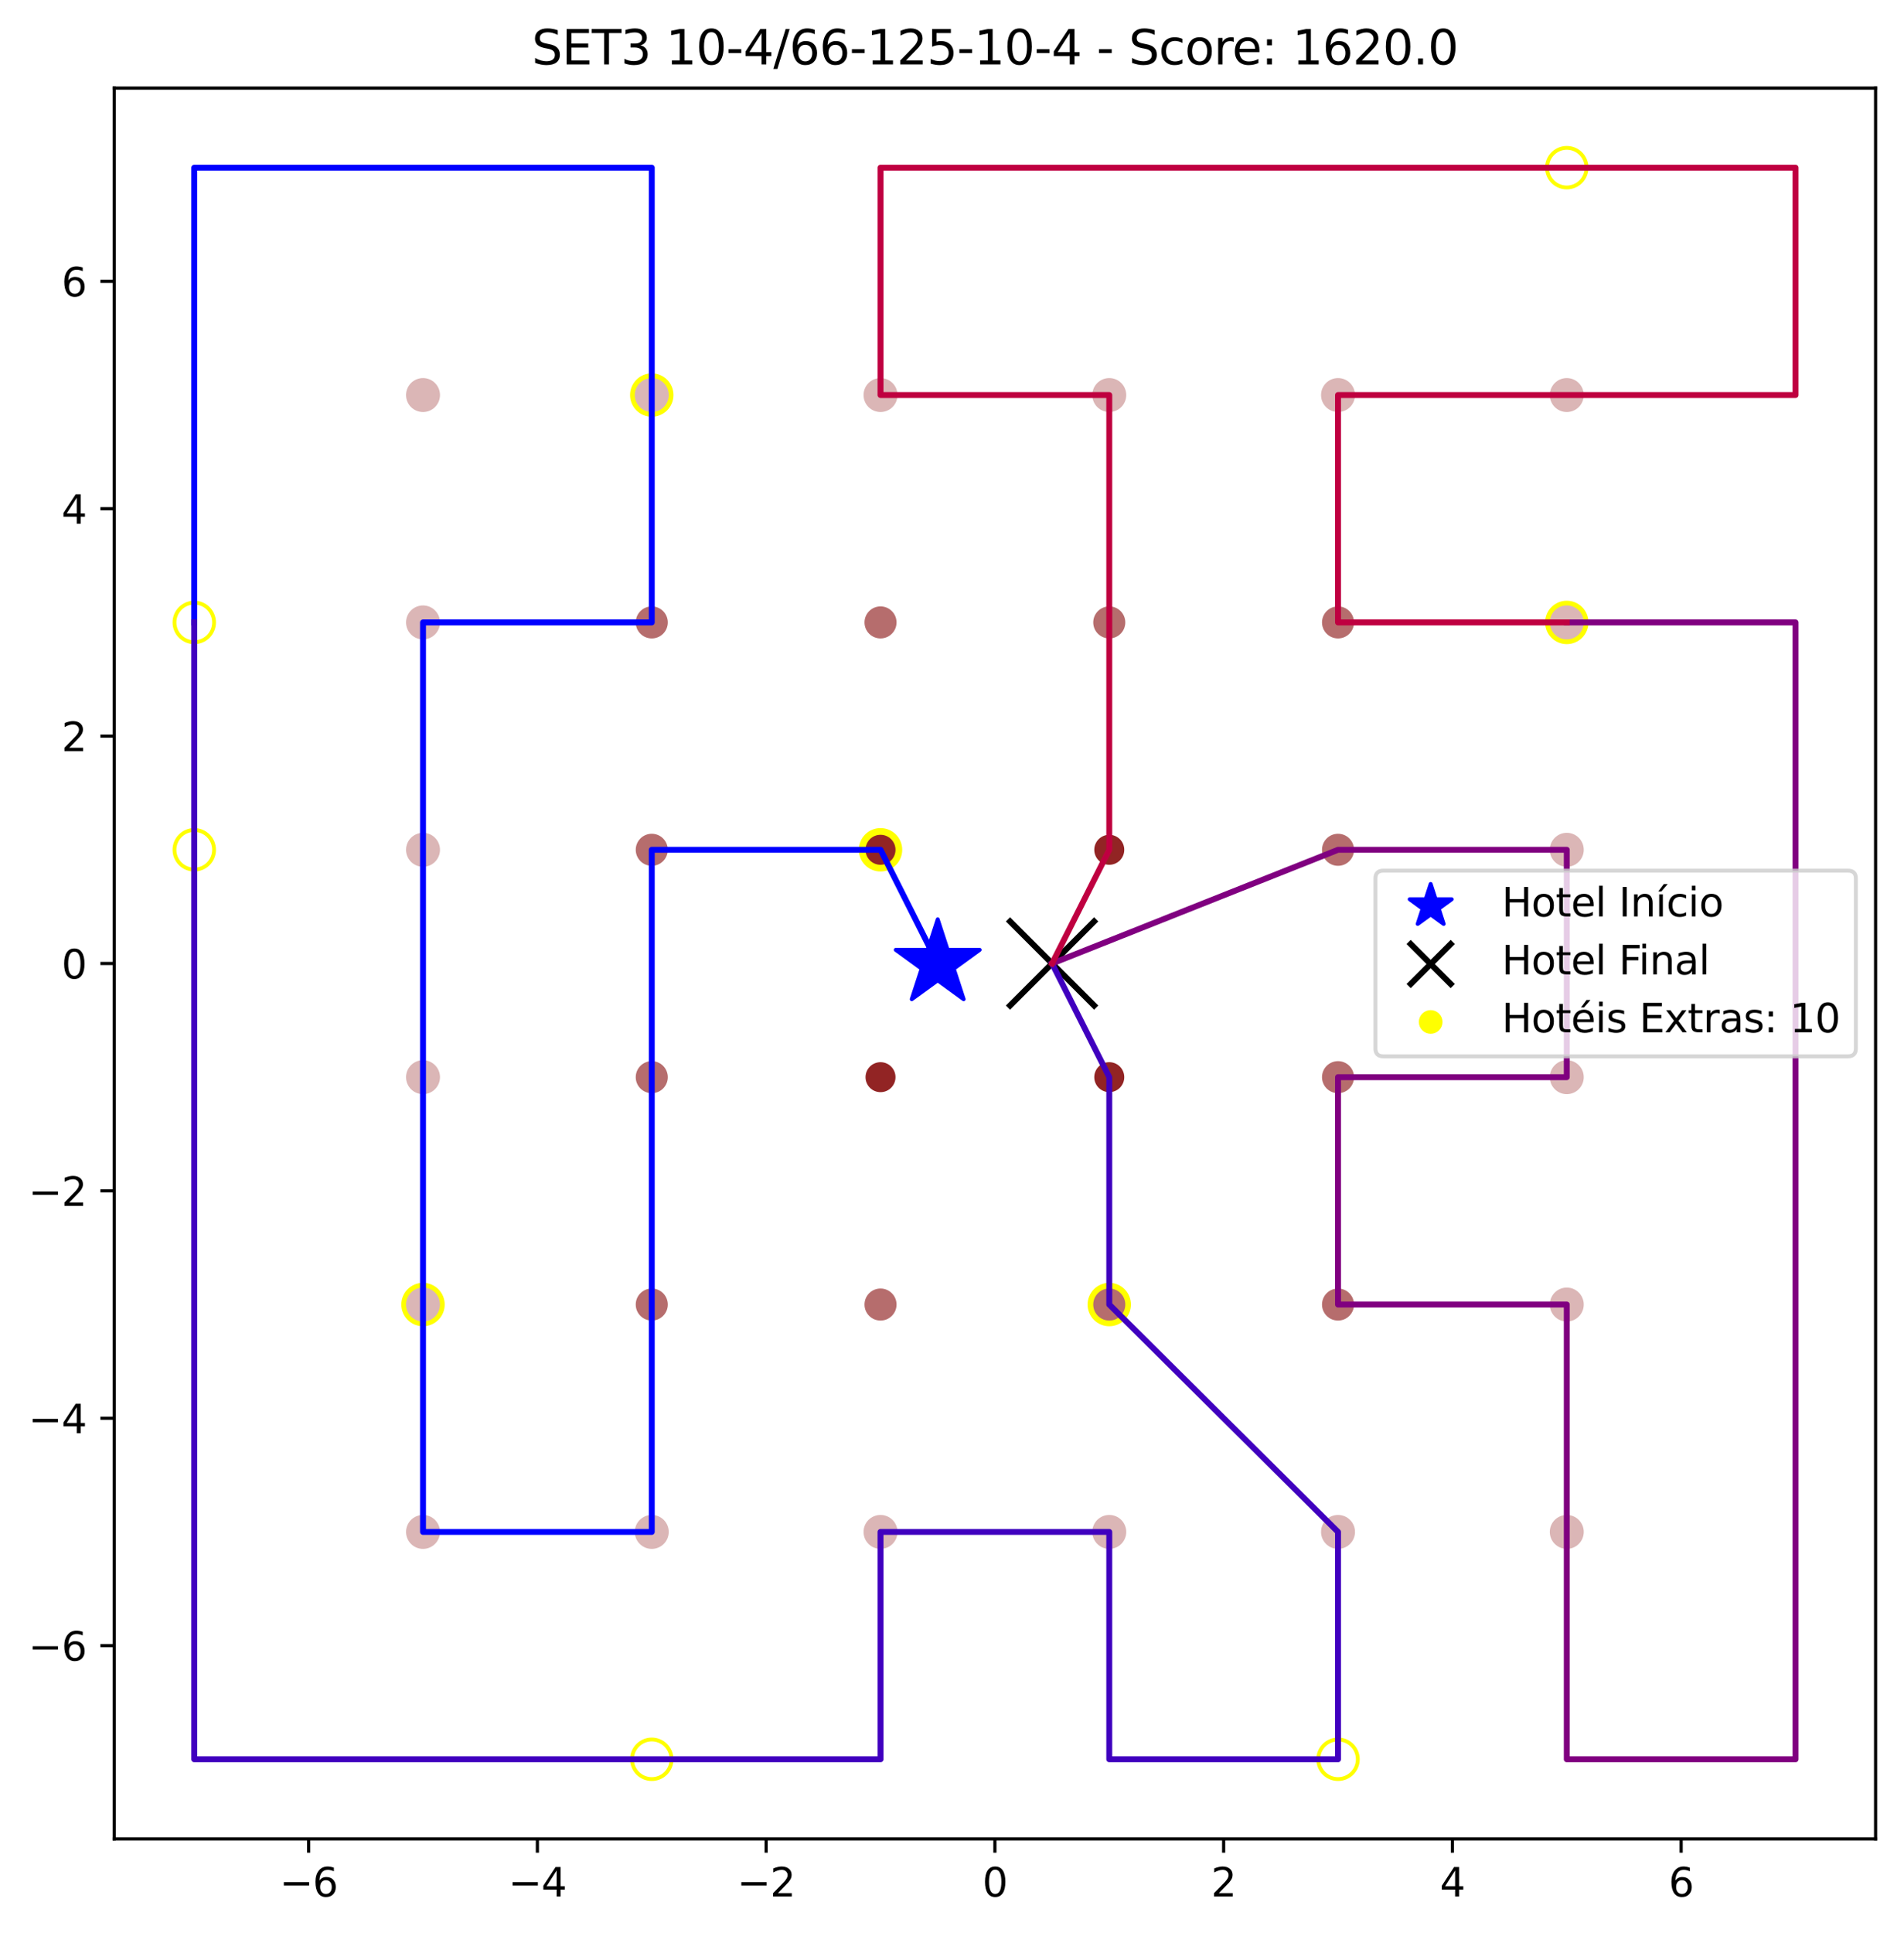 <?xml version="1.0" encoding="utf-8" standalone="no"?>
<!DOCTYPE svg PUBLIC "-//W3C//DTD SVG 1.1//EN"
  "http://www.w3.org/Graphics/SVG/1.1/DTD/svg11.dtd">
<svg height="489.716pt" version="1.1" viewBox="0 0 482.542 489.716" width="482.542pt" xmlns="http://www.w3.org/2000/svg" xmlns:xlink="http://www.w3.org/1999/xlink">
 <defs>
  <style type="text/css">*{stroke-linecap:butt;stroke-linejoin:round;}</style>
 </defs>
 <g id="figure_1">
  <g id="patch_1">
   <path d="M 0 489.716 
L 482.542 489.716 
L 482.542 0 
L 0 0 
z
" style="fill:#ffffff;"/>
  </g>
  <g id="axes_1">
   <g id="patch_2">
    <path d="M 28.942 465.838 
L 475.342 465.838 
L 475.342 22.318 
L 28.942 22.318 
z
" style="fill:#ffffff;"/>
   </g>
   <g id="PathCollection_1">
    <defs>
     <path d="M 0 -11.18 
L -2.51 -3.455 
L -10.633 -3.455 
L -4.061 1.32 
L -6.572 9.045 
L -0 4.271 
L 6.572 9.045 
L 4.061 1.32 
L 10.633 -3.455 
L 2.51 -3.455 
z
" id="m3366e80cf5" style="stroke:#0000ff;"/>
    </defs>
    <g clip-path="url(#p7da56ab9a8)">
     <use style="fill:#0000ff;stroke:#0000ff;" x="237.649" xlink:href="#m3366e80cf5" y="244.078"/>
    </g>
   </g>
   <g id="PathCollection_2">
    <defs>
     <path d="M -11.18 11.18 
L 11.18 -11.18 
M -11.18 -11.18 
L 11.18 11.18 
" id="me25fe363dd" style="stroke:#000000;stroke-width:1.5;"/>
    </defs>
    <g clip-path="url(#p7da56ab9a8)">
     <use style="stroke:#000000;stroke-width:1.5;" x="266.636" xlink:href="#me25fe363dd" y="244.078"/>
    </g>
   </g>
   <g id="PathCollection_3">
    <defs>
     <path d="M 0 5 
C 1.326 5 2.598 4.473 3.536 3.536 
C 4.473 2.598 5 1.326 5 0 
C 5 -1.326 4.473 -2.598 3.536 -3.536 
C 2.598 -4.473 1.326 -5 0 -5 
C -1.326 -5 -2.598 -4.473 -3.536 -3.536 
C -4.473 -2.598 -5 -1.326 -5 0 
C -5 1.326 -4.473 2.598 -3.536 3.536 
C -2.598 4.473 -1.326 5 0 5 
z
" id="m3dd00de1a8" style="stroke:#ffff00;"/>
    </defs>
    <g clip-path="url(#p7da56ab9a8)">
     <use style="fill:#ffff00;stroke:#ffff00;" x="49.233" xlink:href="#m3dd00de1a8" y="157.678"/>
    </g>
   </g>
   <g id="PathCollection_4">
    <g clip-path="url(#p7da56ab9a8)">
     <use style="fill:#ffff00;stroke:#ffff00;" x="397.077" xlink:href="#m3dd00de1a8" y="42.478"/>
    </g>
   </g>
   <g id="PathCollection_5">
    <g clip-path="url(#p7da56ab9a8)">
     <use style="fill:#ffff00;stroke:#ffff00;" x="397.077" xlink:href="#m3dd00de1a8" y="157.678"/>
    </g>
   </g>
   <g id="PathCollection_6">
    <g clip-path="url(#p7da56ab9a8)">
     <use style="fill:#ffff00;stroke:#ffff00;" x="49.233" xlink:href="#m3dd00de1a8" y="215.278"/>
    </g>
   </g>
   <g id="PathCollection_7">
    <g clip-path="url(#p7da56ab9a8)">
     <use style="fill:#ffff00;stroke:#ffff00;" x="107.207" xlink:href="#m3dd00de1a8" y="330.478"/>
    </g>
   </g>
   <g id="PathCollection_8">
    <g clip-path="url(#p7da56ab9a8)">
     <use style="fill:#ffff00;stroke:#ffff00;" x="165.181" xlink:href="#m3dd00de1a8" y="445.678"/>
    </g>
   </g>
   <g id="PathCollection_9">
    <g clip-path="url(#p7da56ab9a8)">
     <use style="fill:#ffff00;stroke:#ffff00;" x="165.181" xlink:href="#m3dd00de1a8" y="100.078"/>
    </g>
   </g>
   <g id="PathCollection_10">
    <g clip-path="url(#p7da56ab9a8)">
     <use style="fill:#ffff00;stroke:#ffff00;" x="223.155" xlink:href="#m3dd00de1a8" y="215.278"/>
    </g>
   </g>
   <g id="PathCollection_11">
    <g clip-path="url(#p7da56ab9a8)">
     <use style="fill:#ffff00;stroke:#ffff00;" x="281.129" xlink:href="#m3dd00de1a8" y="330.478"/>
    </g>
   </g>
   <g id="PathCollection_12">
    <g clip-path="url(#p7da56ab9a8)">
     <use style="fill:#ffff00;stroke:#ffff00;" x="339.103" xlink:href="#m3dd00de1a8" y="445.678"/>
    </g>
   </g>
   <g id="PathCollection_13">
    <defs>
     <path d="M 0 4.031 
C 1.069 4.031 2.094 3.606 2.85 2.85 
C 3.606 2.094 4.031 1.069 4.031 0 
C 4.031 -1.069 3.606 -2.094 2.85 -2.85 
C 2.094 -3.606 1.069 -4.031 0 -4.031 
C -1.069 -4.031 -2.094 -3.606 -2.85 -2.85 
C -3.606 -2.094 -4.031 -1.069 -4.031 0 
C -4.031 1.069 -3.606 2.094 -2.85 2.85 
C -2.094 3.606 -1.069 4.031 0 4.031 
z
" id="m574916319e" style="stroke:#ffffff;"/>
    </defs>
    <g clip-path="url(#p7da56ab9a8)">
     <use style="fill:#ffffff;stroke:#ffffff;" x="49.233" xlink:href="#m574916319e" y="445.678"/>
    </g>
   </g>
   <g id="PathCollection_14">
    <g clip-path="url(#p7da56ab9a8)">
     <use style="fill:#ffffff;stroke:#ffffff;" x="49.233" xlink:href="#m574916319e" y="388.078"/>
    </g>
   </g>
   <g id="PathCollection_15">
    <g clip-path="url(#p7da56ab9a8)">
     <use style="fill:#ffffff;stroke:#ffffff;" x="49.233" xlink:href="#m574916319e" y="330.478"/>
    </g>
   </g>
   <g id="PathCollection_16">
    <g clip-path="url(#p7da56ab9a8)">
     <use style="fill:#ffffff;stroke:#ffffff;" x="49.233" xlink:href="#m574916319e" y="272.878"/>
    </g>
   </g>
   <g id="PathCollection_17">
    <g clip-path="url(#p7da56ab9a8)">
     <use style="fill:#ffffff;stroke:#ffffff;" x="49.233" xlink:href="#m574916319e" y="215.278"/>
    </g>
   </g>
   <g id="PathCollection_18">
    <g clip-path="url(#p7da56ab9a8)">
     <use style="fill:#ffffff;stroke:#ffffff;" x="49.233" xlink:href="#m574916319e" y="157.678"/>
    </g>
   </g>
   <g id="PathCollection_19">
    <g clip-path="url(#p7da56ab9a8)">
     <use style="fill:#ffffff;stroke:#ffffff;" x="49.233" xlink:href="#m574916319e" y="100.078"/>
    </g>
   </g>
   <g id="PathCollection_20">
    <g clip-path="url(#p7da56ab9a8)">
     <use style="fill:#ffffff;stroke:#ffffff;" x="49.233" xlink:href="#m574916319e" y="42.478"/>
    </g>
   </g>
   <g id="PathCollection_21">
    <g clip-path="url(#p7da56ab9a8)">
     <use style="fill:#ffffff;stroke:#ffffff;" x="107.207" xlink:href="#m574916319e" y="445.678"/>
    </g>
   </g>
   <g id="PathCollection_22">
    <defs>
     <path d="M 0 3.803 
C 1.009 3.803 1.976 3.402 2.689 2.689 
C 3.402 1.976 3.803 1.009 3.803 0 
C 3.803 -1.009 3.402 -1.976 2.689 -2.689 
C 1.976 -3.402 1.009 -3.803 0 -3.803 
C -1.009 -3.803 -1.976 -3.402 -2.689 -2.689 
C -3.402 -1.976 -3.803 -1.009 -3.803 0 
C -3.803 1.009 -3.402 1.976 -2.689 2.689 
C -1.976 3.402 -1.009 3.803 0 3.803 
z
" id="me7d64dda0b" style="stroke:#dbb6b6;"/>
    </defs>
    <g clip-path="url(#p7da56ab9a8)">
     <use style="fill:#dbb6b6;stroke:#dbb6b6;" x="107.207" xlink:href="#me7d64dda0b" y="388.078"/>
    </g>
   </g>
   <g id="PathCollection_23">
    <g clip-path="url(#p7da56ab9a8)">
     <use style="fill:#dbb6b6;stroke:#dbb6b6;" x="107.207" xlink:href="#me7d64dda0b" y="330.478"/>
    </g>
   </g>
   <g id="PathCollection_24">
    <g clip-path="url(#p7da56ab9a8)">
     <use style="fill:#dbb6b6;stroke:#dbb6b6;" x="107.207" xlink:href="#me7d64dda0b" y="272.878"/>
    </g>
   </g>
   <g id="PathCollection_25">
    <g clip-path="url(#p7da56ab9a8)">
     <use style="fill:#dbb6b6;stroke:#dbb6b6;" x="107.207" xlink:href="#me7d64dda0b" y="215.278"/>
    </g>
   </g>
   <g id="PathCollection_26">
    <g clip-path="url(#p7da56ab9a8)">
     <use style="fill:#dbb6b6;stroke:#dbb6b6;" x="107.207" xlink:href="#me7d64dda0b" y="157.678"/>
    </g>
   </g>
   <g id="PathCollection_27">
    <g clip-path="url(#p7da56ab9a8)">
     <use style="fill:#dbb6b6;stroke:#dbb6b6;" x="107.207" xlink:href="#me7d64dda0b" y="100.078"/>
    </g>
   </g>
   <g id="PathCollection_28">
    <g clip-path="url(#p7da56ab9a8)">
     <use style="fill:#ffffff;stroke:#ffffff;" x="107.207" xlink:href="#m574916319e" y="42.478"/>
    </g>
   </g>
   <g id="PathCollection_29">
    <g clip-path="url(#p7da56ab9a8)">
     <use style="fill:#ffffff;stroke:#ffffff;" x="165.181" xlink:href="#m574916319e" y="445.678"/>
    </g>
   </g>
   <g id="PathCollection_30">
    <g clip-path="url(#p7da56ab9a8)">
     <use style="fill:#dbb6b6;stroke:#dbb6b6;" x="165.181" xlink:href="#me7d64dda0b" y="388.078"/>
    </g>
   </g>
   <g id="PathCollection_31">
    <defs>
     <path d="M 0 3.561 
C 0.944 3.561 1.85 3.186 2.518 2.518 
C 3.186 1.85 3.561 0.944 3.561 0 
C 3.561 -0.944 3.186 -1.85 2.518 -2.518 
C 1.85 -3.186 0.944 -3.561 0 -3.561 
C -0.944 -3.561 -1.85 -3.186 -2.518 -2.518 
C -3.186 -1.85 -3.561 -0.944 -3.561 0 
C -3.561 0.944 -3.186 1.85 -2.518 2.518 
C -1.85 3.186 -0.944 3.561 0 3.561 
z
" id="mdc536b750e" style="stroke:#b66d6d;"/>
    </defs>
    <g clip-path="url(#p7da56ab9a8)">
     <use style="fill:#b66d6d;stroke:#b66d6d;" x="165.181" xlink:href="#mdc536b750e" y="330.478"/>
    </g>
   </g>
   <g id="PathCollection_32">
    <g clip-path="url(#p7da56ab9a8)">
     <use style="fill:#b66d6d;stroke:#b66d6d;" x="165.181" xlink:href="#mdc536b750e" y="272.878"/>
    </g>
   </g>
   <g id="PathCollection_33">
    <g clip-path="url(#p7da56ab9a8)">
     <use style="fill:#b66d6d;stroke:#b66d6d;" x="165.181" xlink:href="#mdc536b750e" y="215.278"/>
    </g>
   </g>
   <g id="PathCollection_34">
    <g clip-path="url(#p7da56ab9a8)">
     <use style="fill:#b66d6d;stroke:#b66d6d;" x="165.181" xlink:href="#mdc536b750e" y="157.678"/>
    </g>
   </g>
   <g id="PathCollection_35">
    <g clip-path="url(#p7da56ab9a8)">
     <use style="fill:#dbb6b6;stroke:#dbb6b6;" x="165.181" xlink:href="#me7d64dda0b" y="100.078"/>
    </g>
   </g>
   <g id="PathCollection_36">
    <g clip-path="url(#p7da56ab9a8)">
     <use style="fill:#ffffff;stroke:#ffffff;" x="165.181" xlink:href="#m574916319e" y="42.478"/>
    </g>
   </g>
   <g id="PathCollection_37">
    <g clip-path="url(#p7da56ab9a8)">
     <use style="fill:#ffffff;stroke:#ffffff;" x="223.155" xlink:href="#m574916319e" y="445.678"/>
    </g>
   </g>
   <g id="PathCollection_38">
    <g clip-path="url(#p7da56ab9a8)">
     <use style="fill:#dbb6b6;stroke:#dbb6b6;" x="223.155" xlink:href="#me7d64dda0b" y="388.078"/>
    </g>
   </g>
   <g id="PathCollection_39">
    <g clip-path="url(#p7da56ab9a8)">
     <use style="fill:#b66d6d;stroke:#b66d6d;" x="223.155" xlink:href="#mdc536b750e" y="330.478"/>
    </g>
   </g>
   <g id="PathCollection_40">
    <defs>
     <path d="M 0 3.3 
C 0.875 3.3 1.715 2.953 2.334 2.334 
C 2.953 1.715 3.3 0.875 3.3 0 
C 3.3 -0.875 2.953 -1.715 2.334 -2.334 
C 1.715 -2.953 0.875 -3.3 0 -3.3 
C -0.875 -3.3 -1.715 -2.953 -2.334 -2.334 
C -2.953 -1.715 -3.3 -0.875 -3.3 0 
C -3.3 0.875 -2.953 1.715 -2.334 2.334 
C -1.715 2.953 -0.875 3.3 0 3.3 
z
" id="mb6bc130826" style="stroke:#922424;"/>
    </defs>
    <g clip-path="url(#p7da56ab9a8)">
     <use style="fill:#922424;stroke:#922424;" x="223.155" xlink:href="#mb6bc130826" y="272.878"/>
    </g>
   </g>
   <g id="PathCollection_41">
    <g clip-path="url(#p7da56ab9a8)">
     <use style="fill:#922424;stroke:#922424;" x="223.155" xlink:href="#mb6bc130826" y="215.278"/>
    </g>
   </g>
   <g id="PathCollection_42">
    <g clip-path="url(#p7da56ab9a8)">
     <use style="fill:#b66d6d;stroke:#b66d6d;" x="223.155" xlink:href="#mdc536b750e" y="157.678"/>
    </g>
   </g>
   <g id="PathCollection_43">
    <g clip-path="url(#p7da56ab9a8)">
     <use style="fill:#dbb6b6;stroke:#dbb6b6;" x="223.155" xlink:href="#me7d64dda0b" y="100.078"/>
    </g>
   </g>
   <g id="PathCollection_44">
    <g clip-path="url(#p7da56ab9a8)">
     <use style="fill:#ffffff;stroke:#ffffff;" x="223.155" xlink:href="#m574916319e" y="42.478"/>
    </g>
   </g>
   <g id="PathCollection_45">
    <g clip-path="url(#p7da56ab9a8)">
     <use style="fill:#ffffff;stroke:#ffffff;" x="281.129" xlink:href="#m574916319e" y="445.678"/>
    </g>
   </g>
   <g id="PathCollection_46">
    <g clip-path="url(#p7da56ab9a8)">
     <use style="fill:#dbb6b6;stroke:#dbb6b6;" x="281.129" xlink:href="#me7d64dda0b" y="388.078"/>
    </g>
   </g>
   <g id="PathCollection_47">
    <g clip-path="url(#p7da56ab9a8)">
     <use style="fill:#b66d6d;stroke:#b66d6d;" x="281.129" xlink:href="#mdc536b750e" y="330.478"/>
    </g>
   </g>
   <g id="PathCollection_48">
    <g clip-path="url(#p7da56ab9a8)">
     <use style="fill:#922424;stroke:#922424;" x="281.129" xlink:href="#mb6bc130826" y="272.878"/>
    </g>
   </g>
   <g id="PathCollection_49">
    <g clip-path="url(#p7da56ab9a8)">
     <use style="fill:#922424;stroke:#922424;" x="281.129" xlink:href="#mb6bc130826" y="215.278"/>
    </g>
   </g>
   <g id="PathCollection_50">
    <g clip-path="url(#p7da56ab9a8)">
     <use style="fill:#b66d6d;stroke:#b66d6d;" x="281.129" xlink:href="#mdc536b750e" y="157.678"/>
    </g>
   </g>
   <g id="PathCollection_51">
    <g clip-path="url(#p7da56ab9a8)">
     <use style="fill:#dbb6b6;stroke:#dbb6b6;" x="281.129" xlink:href="#me7d64dda0b" y="100.078"/>
    </g>
   </g>
   <g id="PathCollection_52">
    <g clip-path="url(#p7da56ab9a8)">
     <use style="fill:#ffffff;stroke:#ffffff;" x="281.129" xlink:href="#m574916319e" y="42.478"/>
    </g>
   </g>
   <g id="PathCollection_53">
    <g clip-path="url(#p7da56ab9a8)">
     <use style="fill:#ffffff;stroke:#ffffff;" x="339.103" xlink:href="#m574916319e" y="445.678"/>
    </g>
   </g>
   <g id="PathCollection_54">
    <g clip-path="url(#p7da56ab9a8)">
     <use style="fill:#dbb6b6;stroke:#dbb6b6;" x="339.103" xlink:href="#me7d64dda0b" y="388.078"/>
    </g>
   </g>
   <g id="PathCollection_55">
    <g clip-path="url(#p7da56ab9a8)">
     <use style="fill:#b66d6d;stroke:#b66d6d;" x="339.103" xlink:href="#mdc536b750e" y="330.478"/>
    </g>
   </g>
   <g id="PathCollection_56">
    <g clip-path="url(#p7da56ab9a8)">
     <use style="fill:#b66d6d;stroke:#b66d6d;" x="339.103" xlink:href="#mdc536b750e" y="272.878"/>
    </g>
   </g>
   <g id="PathCollection_57">
    <g clip-path="url(#p7da56ab9a8)">
     <use style="fill:#b66d6d;stroke:#b66d6d;" x="339.103" xlink:href="#mdc536b750e" y="215.278"/>
    </g>
   </g>
   <g id="PathCollection_58">
    <g clip-path="url(#p7da56ab9a8)">
     <use style="fill:#b66d6d;stroke:#b66d6d;" x="339.103" xlink:href="#mdc536b750e" y="157.678"/>
    </g>
   </g>
   <g id="PathCollection_59">
    <g clip-path="url(#p7da56ab9a8)">
     <use style="fill:#dbb6b6;stroke:#dbb6b6;" x="339.103" xlink:href="#me7d64dda0b" y="100.078"/>
    </g>
   </g>
   <g id="PathCollection_60">
    <g clip-path="url(#p7da56ab9a8)">
     <use style="fill:#ffffff;stroke:#ffffff;" x="339.103" xlink:href="#m574916319e" y="42.478"/>
    </g>
   </g>
   <g id="PathCollection_61">
    <g clip-path="url(#p7da56ab9a8)">
     <use style="fill:#ffffff;stroke:#ffffff;" x="397.077" xlink:href="#m574916319e" y="445.678"/>
    </g>
   </g>
   <g id="PathCollection_62">
    <g clip-path="url(#p7da56ab9a8)">
     <use style="fill:#dbb6b6;stroke:#dbb6b6;" x="397.077" xlink:href="#me7d64dda0b" y="388.078"/>
    </g>
   </g>
   <g id="PathCollection_63">
    <g clip-path="url(#p7da56ab9a8)">
     <use style="fill:#dbb6b6;stroke:#dbb6b6;" x="397.077" xlink:href="#me7d64dda0b" y="330.478"/>
    </g>
   </g>
   <g id="PathCollection_64">
    <g clip-path="url(#p7da56ab9a8)">
     <use style="fill:#dbb6b6;stroke:#dbb6b6;" x="397.077" xlink:href="#me7d64dda0b" y="272.878"/>
    </g>
   </g>
   <g id="PathCollection_65">
    <g clip-path="url(#p7da56ab9a8)">
     <use style="fill:#dbb6b6;stroke:#dbb6b6;" x="397.077" xlink:href="#me7d64dda0b" y="215.278"/>
    </g>
   </g>
   <g id="PathCollection_66">
    <g clip-path="url(#p7da56ab9a8)">
     <use style="fill:#dbb6b6;stroke:#dbb6b6;" x="397.077" xlink:href="#me7d64dda0b" y="157.678"/>
    </g>
   </g>
   <g id="PathCollection_67">
    <g clip-path="url(#p7da56ab9a8)">
     <use style="fill:#dbb6b6;stroke:#dbb6b6;" x="397.077" xlink:href="#me7d64dda0b" y="100.078"/>
    </g>
   </g>
   <g id="PathCollection_68">
    <g clip-path="url(#p7da56ab9a8)">
     <use style="fill:#ffffff;stroke:#ffffff;" x="397.077" xlink:href="#m574916319e" y="42.478"/>
    </g>
   </g>
   <g id="PathCollection_69">
    <g clip-path="url(#p7da56ab9a8)">
     <use style="fill:#ffffff;stroke:#ffffff;" x="455.051" xlink:href="#m574916319e" y="445.678"/>
    </g>
   </g>
   <g id="PathCollection_70">
    <g clip-path="url(#p7da56ab9a8)">
     <use style="fill:#ffffff;stroke:#ffffff;" x="455.051" xlink:href="#m574916319e" y="388.078"/>
    </g>
   </g>
   <g id="PathCollection_71">
    <g clip-path="url(#p7da56ab9a8)">
     <use style="fill:#ffffff;stroke:#ffffff;" x="455.051" xlink:href="#m574916319e" y="330.478"/>
    </g>
   </g>
   <g id="PathCollection_72">
    <g clip-path="url(#p7da56ab9a8)">
     <use style="fill:#ffffff;stroke:#ffffff;" x="455.051" xlink:href="#m574916319e" y="272.878"/>
    </g>
   </g>
   <g id="PathCollection_73">
    <g clip-path="url(#p7da56ab9a8)">
     <use style="fill:#ffffff;stroke:#ffffff;" x="455.051" xlink:href="#m574916319e" y="215.278"/>
    </g>
   </g>
   <g id="PathCollection_74">
    <g clip-path="url(#p7da56ab9a8)">
     <use style="fill:#ffffff;stroke:#ffffff;" x="455.051" xlink:href="#m574916319e" y="157.678"/>
    </g>
   </g>
   <g id="PathCollection_75">
    <g clip-path="url(#p7da56ab9a8)">
     <use style="fill:#ffffff;stroke:#ffffff;" x="455.051" xlink:href="#m574916319e" y="100.078"/>
    </g>
   </g>
   <g id="PathCollection_76">
    <g clip-path="url(#p7da56ab9a8)">
     <use style="fill:#ffffff;stroke:#ffffff;" x="455.051" xlink:href="#m574916319e" y="42.478"/>
    </g>
   </g>
   <g id="PathCollection_77"/>
   <g id="matplotlib.axis_1">
    <g id="xtick_1">
     <g id="line2d_1">
      <defs>
       <path d="M 0 0 
L 0 3.5 
" id="m0026019c9d" style="stroke:#000000;stroke-width:0.8;"/>
      </defs>
      <g>
       <use style="stroke:#000000;stroke-width:0.8;" x="78.22" xlink:href="#m0026019c9d" y="465.838"/>
      </g>
     </g>
     <g id="text_1">
      <!-- −6 -->
      <g transform="translate(70.849 480.437)scale(0.1 -0.1)">
       <defs>
        <path d="M 678 2272 
L 4684 2272 
L 4684 1741 
L 678 1741 
L 678 2272 
z
" id="DejaVuSans-2212" transform="scale(0.016)"/>
        <path d="M 2113 2584 
Q 1688 2584 1439 2293 
Q 1191 2003 1191 1497 
Q 1191 994 1439 701 
Q 1688 409 2113 409 
Q 2538 409 2786 701 
Q 3034 994 3034 1497 
Q 3034 2003 2786 2293 
Q 2538 2584 2113 2584 
z
M 3366 4563 
L 3366 3988 
Q 3128 4100 2886 4159 
Q 2644 4219 2406 4219 
Q 1781 4219 1451 3797 
Q 1122 3375 1075 2522 
Q 1259 2794 1537 2939 
Q 1816 3084 2150 3084 
Q 2853 3084 3261 2657 
Q 3669 2231 3669 1497 
Q 3669 778 3244 343 
Q 2819 -91 2113 -91 
Q 1303 -91 875 529 
Q 447 1150 447 2328 
Q 447 3434 972 4092 
Q 1497 4750 2381 4750 
Q 2619 4750 2861 4703 
Q 3103 4656 3366 4563 
z
" id="DejaVuSans-36" transform="scale(0.016)"/>
       </defs>
       <use xlink:href="#DejaVuSans-2212"/>
       <use x="83.789" xlink:href="#DejaVuSans-36"/>
      </g>
     </g>
    </g>
    <g id="xtick_2">
     <g id="line2d_2">
      <g>
       <use style="stroke:#000000;stroke-width:0.8;" x="136.194" xlink:href="#m0026019c9d" y="465.838"/>
      </g>
     </g>
     <g id="text_2">
      <!-- −4 -->
      <g transform="translate(128.823 480.437)scale(0.1 -0.1)">
       <defs>
        <path d="M 2419 4116 
L 825 1625 
L 2419 1625 
L 2419 4116 
z
M 2253 4666 
L 3047 4666 
L 3047 1625 
L 3713 1625 
L 3713 1100 
L 3047 1100 
L 3047 0 
L 2419 0 
L 2419 1100 
L 313 1100 
L 313 1709 
L 2253 4666 
z
" id="DejaVuSans-34" transform="scale(0.016)"/>
       </defs>
       <use xlink:href="#DejaVuSans-2212"/>
       <use x="83.789" xlink:href="#DejaVuSans-34"/>
      </g>
     </g>
    </g>
    <g id="xtick_3">
     <g id="line2d_3">
      <g>
       <use style="stroke:#000000;stroke-width:0.8;" x="194.168" xlink:href="#m0026019c9d" y="465.838"/>
      </g>
     </g>
     <g id="text_3">
      <!-- −2 -->
      <g transform="translate(186.797 480.437)scale(0.1 -0.1)">
       <defs>
        <path d="M 1228 531 
L 3431 531 
L 3431 0 
L 469 0 
L 469 531 
Q 828 903 1448 1529 
Q 2069 2156 2228 2338 
Q 2531 2678 2651 2914 
Q 2772 3150 2772 3378 
Q 2772 3750 2511 3984 
Q 2250 4219 1831 4219 
Q 1534 4219 1204 4116 
Q 875 4013 500 3803 
L 500 4441 
Q 881 4594 1212 4672 
Q 1544 4750 1819 4750 
Q 2544 4750 2975 4387 
Q 3406 4025 3406 3419 
Q 3406 3131 3298 2873 
Q 3191 2616 2906 2266 
Q 2828 2175 2409 1742 
Q 1991 1309 1228 531 
z
" id="DejaVuSans-32" transform="scale(0.016)"/>
       </defs>
       <use xlink:href="#DejaVuSans-2212"/>
       <use x="83.789" xlink:href="#DejaVuSans-32"/>
      </g>
     </g>
    </g>
    <g id="xtick_4">
     <g id="line2d_4">
      <g>
       <use style="stroke:#000000;stroke-width:0.8;" x="252.142" xlink:href="#m0026019c9d" y="465.838"/>
      </g>
     </g>
     <g id="text_4">
      <!-- 0 -->
      <g transform="translate(248.961 480.437)scale(0.1 -0.1)">
       <defs>
        <path d="M 2034 4250 
Q 1547 4250 1301 3770 
Q 1056 3291 1056 2328 
Q 1056 1369 1301 889 
Q 1547 409 2034 409 
Q 2525 409 2770 889 
Q 3016 1369 3016 2328 
Q 3016 3291 2770 3770 
Q 2525 4250 2034 4250 
z
M 2034 4750 
Q 2819 4750 3233 4129 
Q 3647 3509 3647 2328 
Q 3647 1150 3233 529 
Q 2819 -91 2034 -91 
Q 1250 -91 836 529 
Q 422 1150 422 2328 
Q 422 3509 836 4129 
Q 1250 4750 2034 4750 
z
" id="DejaVuSans-30" transform="scale(0.016)"/>
       </defs>
       <use xlink:href="#DejaVuSans-30"/>
      </g>
     </g>
    </g>
    <g id="xtick_5">
     <g id="line2d_5">
      <g>
       <use style="stroke:#000000;stroke-width:0.8;" x="310.116" xlink:href="#m0026019c9d" y="465.838"/>
      </g>
     </g>
     <g id="text_5">
      <!-- 2 -->
      <g transform="translate(306.935 480.437)scale(0.1 -0.1)">
       <use xlink:href="#DejaVuSans-32"/>
      </g>
     </g>
    </g>
    <g id="xtick_6">
     <g id="line2d_6">
      <g>
       <use style="stroke:#000000;stroke-width:0.8;" x="368.09" xlink:href="#m0026019c9d" y="465.838"/>
      </g>
     </g>
     <g id="text_6">
      <!-- 4 -->
      <g transform="translate(364.909 480.437)scale(0.1 -0.1)">
       <use xlink:href="#DejaVuSans-34"/>
      </g>
     </g>
    </g>
    <g id="xtick_7">
     <g id="line2d_7">
      <g>
       <use style="stroke:#000000;stroke-width:0.8;" x="426.064" xlink:href="#m0026019c9d" y="465.838"/>
      </g>
     </g>
     <g id="text_7">
      <!-- 6 -->
      <g transform="translate(422.883 480.437)scale(0.1 -0.1)">
       <use xlink:href="#DejaVuSans-36"/>
      </g>
     </g>
    </g>
   </g>
   <g id="matplotlib.axis_2">
    <g id="ytick_1">
     <g id="line2d_8">
      <defs>
       <path d="M 0 0 
L -3.5 0 
" id="m8862c3a7ab" style="stroke:#000000;stroke-width:0.8;"/>
      </defs>
      <g>
       <use style="stroke:#000000;stroke-width:0.8;" x="28.942" xlink:href="#m8862c3a7ab" y="416.878"/>
      </g>
     </g>
     <g id="text_8">
      <!-- −6 -->
      <g transform="translate(7.2 420.677)scale(0.1 -0.1)">
       <use xlink:href="#DejaVuSans-2212"/>
       <use x="83.789" xlink:href="#DejaVuSans-36"/>
      </g>
     </g>
    </g>
    <g id="ytick_2">
     <g id="line2d_9">
      <g>
       <use style="stroke:#000000;stroke-width:0.8;" x="28.942" xlink:href="#m8862c3a7ab" y="359.278"/>
      </g>
     </g>
     <g id="text_9">
      <!-- −4 -->
      <g transform="translate(7.2 363.077)scale(0.1 -0.1)">
       <use xlink:href="#DejaVuSans-2212"/>
       <use x="83.789" xlink:href="#DejaVuSans-34"/>
      </g>
     </g>
    </g>
    <g id="ytick_3">
     <g id="line2d_10">
      <g>
       <use style="stroke:#000000;stroke-width:0.8;" x="28.942" xlink:href="#m8862c3a7ab" y="301.678"/>
      </g>
     </g>
     <g id="text_10">
      <!-- −2 -->
      <g transform="translate(7.2 305.477)scale(0.1 -0.1)">
       <use xlink:href="#DejaVuSans-2212"/>
       <use x="83.789" xlink:href="#DejaVuSans-32"/>
      </g>
     </g>
    </g>
    <g id="ytick_4">
     <g id="line2d_11">
      <g>
       <use style="stroke:#000000;stroke-width:0.8;" x="28.942" xlink:href="#m8862c3a7ab" y="244.078"/>
      </g>
     </g>
     <g id="text_11">
      <!-- 0 -->
      <g transform="translate(15.58 247.877)scale(0.1 -0.1)">
       <use xlink:href="#DejaVuSans-30"/>
      </g>
     </g>
    </g>
    <g id="ytick_5">
     <g id="line2d_12">
      <g>
       <use style="stroke:#000000;stroke-width:0.8;" x="28.942" xlink:href="#m8862c3a7ab" y="186.478"/>
      </g>
     </g>
     <g id="text_12">
      <!-- 2 -->
      <g transform="translate(15.58 190.277)scale(0.1 -0.1)">
       <use xlink:href="#DejaVuSans-32"/>
      </g>
     </g>
    </g>
    <g id="ytick_6">
     <g id="line2d_13">
      <g>
       <use style="stroke:#000000;stroke-width:0.8;" x="28.942" xlink:href="#m8862c3a7ab" y="128.878"/>
      </g>
     </g>
     <g id="text_13">
      <!-- 4 -->
      <g transform="translate(15.58 132.677)scale(0.1 -0.1)">
       <use xlink:href="#DejaVuSans-34"/>
      </g>
     </g>
    </g>
    <g id="ytick_7">
     <g id="line2d_14">
      <g>
       <use style="stroke:#000000;stroke-width:0.8;" x="28.942" xlink:href="#m8862c3a7ab" y="71.278"/>
      </g>
     </g>
     <g id="text_14">
      <!-- 6 -->
      <g transform="translate(15.58 75.077)scale(0.1 -0.1)">
       <use xlink:href="#DejaVuSans-36"/>
      </g>
     </g>
    </g>
   </g>
   <g id="line2d_15">
    <path clip-path="url(#p7da56ab9a8)" d="M 237.649 244.078 
L 223.155 215.278 
L 165.181 215.278 
L 165.181 272.878 
L 165.181 330.478 
L 165.181 388.078 
L 107.207 388.078 
L 107.207 330.478 
L 107.207 272.878 
L 107.207 215.278 
L 107.207 157.678 
L 165.181 157.678 
L 165.181 100.078 
L 165.181 42.478 
L 107.207 42.478 
L 49.233 42.478 
L 49.233 100.078 
L 49.233 157.678 
" style="fill:none;stroke:#0000ff;stroke-linecap:square;stroke-width:1.5;"/>
   </g>
   <g id="line2d_16">
    <path clip-path="url(#p7da56ab9a8)" d="M 49.233 157.678 
L 49.233 157.678 
L 49.233 215.278 
L 49.233 272.878 
L 49.233 330.478 
L 49.233 388.078 
L 49.233 445.678 
L 107.207 445.678 
L 165.181 445.678 
L 223.155 445.678 
L 223.155 388.078 
L 281.129 388.078 
L 281.129 445.678 
L 339.103 445.678 
L 339.103 388.078 
L 281.129 330.478 
L 281.129 272.878 
L 266.636 244.078 
" style="fill:none;stroke:#4000bf;stroke-linecap:square;stroke-width:1.5;"/>
   </g>
   <g id="line2d_17">
    <path clip-path="url(#p7da56ab9a8)" d="M 266.636 244.078 
L 339.103 215.278 
L 397.077 215.278 
L 397.077 272.878 
L 339.103 272.878 
L 339.103 330.478 
L 397.077 330.478 
L 397.077 388.078 
L 397.077 445.678 
L 455.051 445.678 
L 455.051 388.078 
L 455.051 330.478 
L 455.051 272.878 
L 455.051 215.278 
L 455.051 157.678 
L 397.077 157.678 
L 397.077 157.678 
" style="fill:none;stroke:#800080;stroke-linecap:square;stroke-width:1.5;"/>
   </g>
   <g id="line2d_18">
    <path clip-path="url(#p7da56ab9a8)" d="M 397.077 157.678 
L 339.103 157.678 
L 339.103 100.078 
L 397.077 100.078 
L 455.051 100.078 
L 455.051 42.478 
L 397.077 42.478 
L 339.103 42.478 
L 281.129 42.478 
L 223.155 42.478 
L 223.155 100.078 
L 281.129 100.078 
L 281.129 157.678 
L 281.129 215.278 
L 266.636 244.078 
" style="fill:none;stroke:#bf0040;stroke-linecap:square;stroke-width:1.5;"/>
   </g>
   <g id="patch_3">
    <path d="M 28.942 465.838 
L 28.942 22.318 
" style="fill:none;stroke:#000000;stroke-linecap:square;stroke-linejoin:miter;stroke-width:0.8;"/>
   </g>
   <g id="patch_4">
    <path d="M 475.342 465.838 
L 475.342 22.318 
" style="fill:none;stroke:#000000;stroke-linecap:square;stroke-linejoin:miter;stroke-width:0.8;"/>
   </g>
   <g id="patch_5">
    <path d="M 28.942 465.838 
L 475.342 465.838 
" style="fill:none;stroke:#000000;stroke-linecap:square;stroke-linejoin:miter;stroke-width:0.8;"/>
   </g>
   <g id="patch_6">
    <path d="M 28.942 22.318 
L 475.342 22.318 
" style="fill:none;stroke:#000000;stroke-linecap:square;stroke-linejoin:miter;stroke-width:0.8;"/>
   </g>
   <g id="text_15">
    <!-- SET3 10-4/66-125-10-4 - Score: 1620.0 -->
    <g transform="translate(134.777 16.318)scale(0.12 -0.12)">
     <defs>
      <path d="M 3425 4513 
L 3425 3897 
Q 3066 4069 2747 4153 
Q 2428 4238 2131 4238 
Q 1616 4238 1336 4038 
Q 1056 3838 1056 3469 
Q 1056 3159 1242 3001 
Q 1428 2844 1947 2747 
L 2328 2669 
Q 3034 2534 3370 2195 
Q 3706 1856 3706 1288 
Q 3706 609 3251 259 
Q 2797 -91 1919 -91 
Q 1588 -91 1214 -16 
Q 841 59 441 206 
L 441 856 
Q 825 641 1194 531 
Q 1563 422 1919 422 
Q 2459 422 2753 634 
Q 3047 847 3047 1241 
Q 3047 1584 2836 1778 
Q 2625 1972 2144 2069 
L 1759 2144 
Q 1053 2284 737 2584 
Q 422 2884 422 3419 
Q 422 4038 858 4394 
Q 1294 4750 2059 4750 
Q 2388 4750 2728 4690 
Q 3069 4631 3425 4513 
z
" id="DejaVuSans-53" transform="scale(0.016)"/>
      <path d="M 628 4666 
L 3578 4666 
L 3578 4134 
L 1259 4134 
L 1259 2753 
L 3481 2753 
L 3481 2222 
L 1259 2222 
L 1259 531 
L 3634 531 
L 3634 0 
L 628 0 
L 628 4666 
z
" id="DejaVuSans-45" transform="scale(0.016)"/>
      <path d="M -19 4666 
L 3928 4666 
L 3928 4134 
L 2272 4134 
L 2272 0 
L 1638 0 
L 1638 4134 
L -19 4134 
L -19 4666 
z
" id="DejaVuSans-54" transform="scale(0.016)"/>
      <path d="M 2597 2516 
Q 3050 2419 3304 2112 
Q 3559 1806 3559 1356 
Q 3559 666 3084 287 
Q 2609 -91 1734 -91 
Q 1441 -91 1130 -33 
Q 819 25 488 141 
L 488 750 
Q 750 597 1062 519 
Q 1375 441 1716 441 
Q 2309 441 2620 675 
Q 2931 909 2931 1356 
Q 2931 1769 2642 2001 
Q 2353 2234 1838 2234 
L 1294 2234 
L 1294 2753 
L 1863 2753 
Q 2328 2753 2575 2939 
Q 2822 3125 2822 3475 
Q 2822 3834 2567 4026 
Q 2313 4219 1838 4219 
Q 1578 4219 1281 4162 
Q 984 4106 628 3988 
L 628 4550 
Q 988 4650 1302 4700 
Q 1616 4750 1894 4750 
Q 2613 4750 3031 4423 
Q 3450 4097 3450 3541 
Q 3450 3153 3228 2886 
Q 3006 2619 2597 2516 
z
" id="DejaVuSans-33" transform="scale(0.016)"/>
      <path id="DejaVuSans-20" transform="scale(0.016)"/>
      <path d="M 794 531 
L 1825 531 
L 1825 4091 
L 703 3866 
L 703 4441 
L 1819 4666 
L 2450 4666 
L 2450 531 
L 3481 531 
L 3481 0 
L 794 0 
L 794 531 
z
" id="DejaVuSans-31" transform="scale(0.016)"/>
      <path d="M 313 2009 
L 1997 2009 
L 1997 1497 
L 313 1497 
L 313 2009 
z
" id="DejaVuSans-2d" transform="scale(0.016)"/>
      <path d="M 1625 4666 
L 2156 4666 
L 531 -594 
L 0 -594 
L 1625 4666 
z
" id="DejaVuSans-2f" transform="scale(0.016)"/>
      <path d="M 691 4666 
L 3169 4666 
L 3169 4134 
L 1269 4134 
L 1269 2991 
Q 1406 3038 1543 3061 
Q 1681 3084 1819 3084 
Q 2600 3084 3056 2656 
Q 3513 2228 3513 1497 
Q 3513 744 3044 326 
Q 2575 -91 1722 -91 
Q 1428 -91 1123 -41 
Q 819 9 494 109 
L 494 744 
Q 775 591 1075 516 
Q 1375 441 1709 441 
Q 2250 441 2565 725 
Q 2881 1009 2881 1497 
Q 2881 1984 2565 2268 
Q 2250 2553 1709 2553 
Q 1456 2553 1204 2497 
Q 953 2441 691 2322 
L 691 4666 
z
" id="DejaVuSans-35" transform="scale(0.016)"/>
      <path d="M 3122 3366 
L 3122 2828 
Q 2878 2963 2633 3030 
Q 2388 3097 2138 3097 
Q 1578 3097 1268 2742 
Q 959 2388 959 1747 
Q 959 1106 1268 751 
Q 1578 397 2138 397 
Q 2388 397 2633 464 
Q 2878 531 3122 666 
L 3122 134 
Q 2881 22 2623 -34 
Q 2366 -91 2075 -91 
Q 1284 -91 818 406 
Q 353 903 353 1747 
Q 353 2603 823 3093 
Q 1294 3584 2113 3584 
Q 2378 3584 2631 3529 
Q 2884 3475 3122 3366 
z
" id="DejaVuSans-63" transform="scale(0.016)"/>
      <path d="M 1959 3097 
Q 1497 3097 1228 2736 
Q 959 2375 959 1747 
Q 959 1119 1226 758 
Q 1494 397 1959 397 
Q 2419 397 2687 759 
Q 2956 1122 2956 1747 
Q 2956 2369 2687 2733 
Q 2419 3097 1959 3097 
z
M 1959 3584 
Q 2709 3584 3137 3096 
Q 3566 2609 3566 1747 
Q 3566 888 3137 398 
Q 2709 -91 1959 -91 
Q 1206 -91 779 398 
Q 353 888 353 1747 
Q 353 2609 779 3096 
Q 1206 3584 1959 3584 
z
" id="DejaVuSans-6f" transform="scale(0.016)"/>
      <path d="M 2631 2963 
Q 2534 3019 2420 3045 
Q 2306 3072 2169 3072 
Q 1681 3072 1420 2755 
Q 1159 2438 1159 1844 
L 1159 0 
L 581 0 
L 581 3500 
L 1159 3500 
L 1159 2956 
Q 1341 3275 1631 3429 
Q 1922 3584 2338 3584 
Q 2397 3584 2469 3576 
Q 2541 3569 2628 3553 
L 2631 2963 
z
" id="DejaVuSans-72" transform="scale(0.016)"/>
      <path d="M 3597 1894 
L 3597 1613 
L 953 1613 
Q 991 1019 1311 708 
Q 1631 397 2203 397 
Q 2534 397 2845 478 
Q 3156 559 3463 722 
L 3463 178 
Q 3153 47 2828 -22 
Q 2503 -91 2169 -91 
Q 1331 -91 842 396 
Q 353 884 353 1716 
Q 353 2575 817 3079 
Q 1281 3584 2069 3584 
Q 2775 3584 3186 3129 
Q 3597 2675 3597 1894 
z
M 3022 2063 
Q 3016 2534 2758 2815 
Q 2500 3097 2075 3097 
Q 1594 3097 1305 2825 
Q 1016 2553 972 2059 
L 3022 2063 
z
" id="DejaVuSans-65" transform="scale(0.016)"/>
      <path d="M 750 794 
L 1409 794 
L 1409 0 
L 750 0 
L 750 794 
z
M 750 3309 
L 1409 3309 
L 1409 2516 
L 750 2516 
L 750 3309 
z
" id="DejaVuSans-3a" transform="scale(0.016)"/>
      <path d="M 684 794 
L 1344 794 
L 1344 0 
L 684 0 
L 684 794 
z
" id="DejaVuSans-2e" transform="scale(0.016)"/>
     </defs>
     <use xlink:href="#DejaVuSans-53"/>
     <use x="63.477" xlink:href="#DejaVuSans-45"/>
     <use x="126.66" xlink:href="#DejaVuSans-54"/>
     <use x="187.744" xlink:href="#DejaVuSans-33"/>
     <use x="251.367" xlink:href="#DejaVuSans-20"/>
     <use x="283.154" xlink:href="#DejaVuSans-31"/>
     <use x="346.777" xlink:href="#DejaVuSans-30"/>
     <use x="410.4" xlink:href="#DejaVuSans-2d"/>
     <use x="446.484" xlink:href="#DejaVuSans-34"/>
     <use x="510.107" xlink:href="#DejaVuSans-2f"/>
     <use x="543.799" xlink:href="#DejaVuSans-36"/>
     <use x="607.422" xlink:href="#DejaVuSans-36"/>
     <use x="671.045" xlink:href="#DejaVuSans-2d"/>
     <use x="707.129" xlink:href="#DejaVuSans-31"/>
     <use x="770.752" xlink:href="#DejaVuSans-32"/>
     <use x="834.375" xlink:href="#DejaVuSans-35"/>
     <use x="897.998" xlink:href="#DejaVuSans-2d"/>
     <use x="934.082" xlink:href="#DejaVuSans-31"/>
     <use x="997.705" xlink:href="#DejaVuSans-30"/>
     <use x="1061.328" xlink:href="#DejaVuSans-2d"/>
     <use x="1097.412" xlink:href="#DejaVuSans-34"/>
     <use x="1161.035" xlink:href="#DejaVuSans-20"/>
     <use x="1192.822" xlink:href="#DejaVuSans-2d"/>
     <use x="1228.906" xlink:href="#DejaVuSans-20"/>
     <use x="1260.693" xlink:href="#DejaVuSans-53"/>
     <use x="1324.17" xlink:href="#DejaVuSans-63"/>
     <use x="1379.15" xlink:href="#DejaVuSans-6f"/>
     <use x="1440.332" xlink:href="#DejaVuSans-72"/>
     <use x="1479.195" xlink:href="#DejaVuSans-65"/>
     <use x="1540.719" xlink:href="#DejaVuSans-3a"/>
     <use x="1574.41" xlink:href="#DejaVuSans-20"/>
     <use x="1606.197" xlink:href="#DejaVuSans-31"/>
     <use x="1669.82" xlink:href="#DejaVuSans-36"/>
     <use x="1733.443" xlink:href="#DejaVuSans-32"/>
     <use x="1797.066" xlink:href="#DejaVuSans-30"/>
     <use x="1860.689" xlink:href="#DejaVuSans-2e"/>
     <use x="1892.477" xlink:href="#DejaVuSans-30"/>
    </g>
   </g>
   <g id="legend_1">
    <g id="patch_7">
     <path d="M 350.586 267.595 
L 468.342 267.595 
Q 470.342 267.595 470.342 265.595 
L 470.342 222.561 
Q 470.342 220.561 468.342 220.561 
L 350.586 220.561 
Q 348.586 220.561 348.586 222.561 
L 348.586 265.595 
Q 348.586 267.595 350.586 267.595 
z
" style="fill:#ffffff;opacity:0.8;stroke:#cccccc;stroke-linejoin:miter;"/>
    </g>
    <g id="PathCollection_78">
     <defs>
      <path d="M 0 -5.59 
L -1.255 -1.727 
L -5.317 -1.727 
L -2.031 0.66 
L -3.286 4.523 
L -0 2.135 
L 3.286 4.523 
L 2.031 0.66 
L 5.317 -1.727 
L 1.255 -1.727 
z
" id="m4d546d33b7" style="stroke:#0000ff;"/>
     </defs>
     <g>
      <use style="fill:#0000ff;stroke:#0000ff;" x="362.586" xlink:href="#m4d546d33b7" y="229.534"/>
     </g>
    </g>
    <g id="text_16">
     <!-- Hotel Início -->
     <g transform="translate(380.586 232.159)scale(0.1 -0.1)">
      <defs>
       <path d="M 628 4666 
L 1259 4666 
L 1259 2753 
L 3553 2753 
L 3553 4666 
L 4184 4666 
L 4184 0 
L 3553 0 
L 3553 2222 
L 1259 2222 
L 1259 0 
L 628 0 
L 628 4666 
z
" id="DejaVuSans-48" transform="scale(0.016)"/>
       <path d="M 1172 4494 
L 1172 3500 
L 2356 3500 
L 2356 3053 
L 1172 3053 
L 1172 1153 
Q 1172 725 1289 603 
Q 1406 481 1766 481 
L 2356 481 
L 2356 0 
L 1766 0 
Q 1100 0 847 248 
Q 594 497 594 1153 
L 594 3053 
L 172 3053 
L 172 3500 
L 594 3500 
L 594 4494 
L 1172 4494 
z
" id="DejaVuSans-74" transform="scale(0.016)"/>
       <path d="M 603 4863 
L 1178 4863 
L 1178 0 
L 603 0 
L 603 4863 
z
" id="DejaVuSans-6c" transform="scale(0.016)"/>
       <path d="M 628 4666 
L 1259 4666 
L 1259 0 
L 628 0 
L 628 4666 
z
" id="DejaVuSans-49" transform="scale(0.016)"/>
       <path d="M 3513 2113 
L 3513 0 
L 2938 0 
L 2938 2094 
Q 2938 2591 2744 2837 
Q 2550 3084 2163 3084 
Q 1697 3084 1428 2787 
Q 1159 2491 1159 1978 
L 1159 0 
L 581 0 
L 581 3500 
L 1159 3500 
L 1159 2956 
Q 1366 3272 1645 3428 
Q 1925 3584 2291 3584 
Q 2894 3584 3203 3211 
Q 3513 2838 3513 2113 
z
" id="DejaVuSans-6e" transform="scale(0.016)"/>
       <path d="M 1322 5119 
L 1944 5119 
L 926 3944 
L 447 3944 
L 1322 5119 
z
M 603 3500 
L 1178 3500 
L 1178 0 
L 603 0 
L 603 3500 
z
M 891 3584 
L 891 3584 
z
" id="DejaVuSans-ed" transform="scale(0.016)"/>
       <path d="M 603 3500 
L 1178 3500 
L 1178 0 
L 603 0 
L 603 3500 
z
M 603 4863 
L 1178 4863 
L 1178 4134 
L 603 4134 
L 603 4863 
z
" id="DejaVuSans-69" transform="scale(0.016)"/>
      </defs>
      <use xlink:href="#DejaVuSans-48"/>
      <use x="75.195" xlink:href="#DejaVuSans-6f"/>
      <use x="136.377" xlink:href="#DejaVuSans-74"/>
      <use x="175.586" xlink:href="#DejaVuSans-65"/>
      <use x="237.109" xlink:href="#DejaVuSans-6c"/>
      <use x="264.893" xlink:href="#DejaVuSans-20"/>
      <use x="296.68" xlink:href="#DejaVuSans-49"/>
      <use x="326.172" xlink:href="#DejaVuSans-6e"/>
      <use x="389.551" xlink:href="#DejaVuSans-ed"/>
      <use x="417.334" xlink:href="#DejaVuSans-63"/>
      <use x="472.314" xlink:href="#DejaVuSans-69"/>
      <use x="500.098" xlink:href="#DejaVuSans-6f"/>
     </g>
    </g>
    <g id="PathCollection_79">
     <defs>
      <path d="M -5.59 5.59 
L 5.59 -5.59 
M -5.59 -5.59 
L 5.59 5.59 
" id="mb11a92958b" style="stroke:#000000;stroke-width:1.5;"/>
     </defs>
     <g>
      <use style="stroke:#000000;stroke-width:1.5;" x="362.586" xlink:href="#mb11a92958b" y="244.213"/>
     </g>
    </g>
    <g id="text_17">
     <!-- Hotel Final -->
     <g transform="translate(380.586 246.838)scale(0.1 -0.1)">
      <defs>
       <path d="M 628 4666 
L 3309 4666 
L 3309 4134 
L 1259 4134 
L 1259 2759 
L 3109 2759 
L 3109 2228 
L 1259 2228 
L 1259 0 
L 628 0 
L 628 4666 
z
" id="DejaVuSans-46" transform="scale(0.016)"/>
       <path d="M 2194 1759 
Q 1497 1759 1228 1600 
Q 959 1441 959 1056 
Q 959 750 1161 570 
Q 1363 391 1709 391 
Q 2188 391 2477 730 
Q 2766 1069 2766 1631 
L 2766 1759 
L 2194 1759 
z
M 3341 1997 
L 3341 0 
L 2766 0 
L 2766 531 
Q 2569 213 2275 61 
Q 1981 -91 1556 -91 
Q 1019 -91 701 211 
Q 384 513 384 1019 
Q 384 1609 779 1909 
Q 1175 2209 1959 2209 
L 2766 2209 
L 2766 2266 
Q 2766 2663 2505 2880 
Q 2244 3097 1772 3097 
Q 1472 3097 1187 3025 
Q 903 2953 641 2809 
L 641 3341 
Q 956 3463 1253 3523 
Q 1550 3584 1831 3584 
Q 2591 3584 2966 3190 
Q 3341 2797 3341 1997 
z
" id="DejaVuSans-61" transform="scale(0.016)"/>
      </defs>
      <use xlink:href="#DejaVuSans-48"/>
      <use x="75.195" xlink:href="#DejaVuSans-6f"/>
      <use x="136.377" xlink:href="#DejaVuSans-74"/>
      <use x="175.586" xlink:href="#DejaVuSans-65"/>
      <use x="237.109" xlink:href="#DejaVuSans-6c"/>
      <use x="264.893" xlink:href="#DejaVuSans-20"/>
      <use x="296.68" xlink:href="#DejaVuSans-46"/>
      <use x="346.949" xlink:href="#DejaVuSans-69"/>
      <use x="374.732" xlink:href="#DejaVuSans-6e"/>
      <use x="438.111" xlink:href="#DejaVuSans-61"/>
      <use x="499.391" xlink:href="#DejaVuSans-6c"/>
     </g>
    </g>
    <g id="PathCollection_80">
     <defs>
      <path d="M 0 2.5 
C 0.663 2.5 1.299 2.237 1.768 1.768 
C 2.237 1.299 2.5 0.663 2.5 0 
C 2.5 -0.663 2.237 -1.299 1.768 -1.768 
C 1.299 -2.237 0.663 -2.5 0 -2.5 
C -0.663 -2.5 -1.299 -2.237 -1.768 -1.768 
C -2.237 -1.299 -2.5 -0.663 -2.5 0 
C -2.5 0.663 -2.237 1.299 -1.768 1.768 
C -1.299 2.237 -0.663 2.5 0 2.5 
z
" id="ma04fb53382" style="stroke:#ffff00;"/>
     </defs>
     <g>
      <use style="fill:#ffff00;stroke:#ffff00;" x="362.586" xlink:href="#ma04fb53382" y="258.891"/>
     </g>
    </g>
    <g id="text_18">
     <!-- Hotéis Extras: 10 -->
     <g transform="translate(380.586 261.516)scale(0.1 -0.1)">
      <defs>
       <path d="M 3597 1894 
L 3597 1613 
L 953 1613 
Q 991 1019 1311 708 
Q 1631 397 2203 397 
Q 2534 397 2845 478 
Q 3156 559 3463 722 
L 3463 178 
Q 3153 47 2828 -22 
Q 2503 -91 2169 -91 
Q 1331 -91 842 396 
Q 353 884 353 1716 
Q 353 2575 817 3079 
Q 1281 3584 2069 3584 
Q 2775 3584 3186 3129 
Q 3597 2675 3597 1894 
z
M 3022 2063 
Q 3016 2534 2758 2815 
Q 2500 3097 2075 3097 
Q 1594 3097 1305 2825 
Q 1016 2553 972 2059 
L 3022 2063 
z
M 2466 5119 
L 3088 5119 
L 2070 3944 
L 1591 3944 
L 2466 5119 
z
" id="DejaVuSans-e9" transform="scale(0.016)"/>
       <path d="M 2834 3397 
L 2834 2853 
Q 2591 2978 2328 3040 
Q 2066 3103 1784 3103 
Q 1356 3103 1142 2972 
Q 928 2841 928 2578 
Q 928 2378 1081 2264 
Q 1234 2150 1697 2047 
L 1894 2003 
Q 2506 1872 2764 1633 
Q 3022 1394 3022 966 
Q 3022 478 2636 193 
Q 2250 -91 1575 -91 
Q 1294 -91 989 -36 
Q 684 19 347 128 
L 347 722 
Q 666 556 975 473 
Q 1284 391 1588 391 
Q 1994 391 2212 530 
Q 2431 669 2431 922 
Q 2431 1156 2273 1281 
Q 2116 1406 1581 1522 
L 1381 1569 
Q 847 1681 609 1914 
Q 372 2147 372 2553 
Q 372 3047 722 3315 
Q 1072 3584 1716 3584 
Q 2034 3584 2315 3537 
Q 2597 3491 2834 3397 
z
" id="DejaVuSans-73" transform="scale(0.016)"/>
       <path d="M 3513 3500 
L 2247 1797 
L 3578 0 
L 2900 0 
L 1881 1375 
L 863 0 
L 184 0 
L 1544 1831 
L 300 3500 
L 978 3500 
L 1906 2253 
L 2834 3500 
L 3513 3500 
z
" id="DejaVuSans-78" transform="scale(0.016)"/>
      </defs>
      <use xlink:href="#DejaVuSans-48"/>
      <use x="75.195" xlink:href="#DejaVuSans-6f"/>
      <use x="136.377" xlink:href="#DejaVuSans-74"/>
      <use x="175.586" xlink:href="#DejaVuSans-e9"/>
      <use x="237.109" xlink:href="#DejaVuSans-69"/>
      <use x="264.893" xlink:href="#DejaVuSans-73"/>
      <use x="316.992" xlink:href="#DejaVuSans-20"/>
      <use x="348.779" xlink:href="#DejaVuSans-45"/>
      <use x="411.963" xlink:href="#DejaVuSans-78"/>
      <use x="471.143" xlink:href="#DejaVuSans-74"/>
      <use x="510.352" xlink:href="#DejaVuSans-72"/>
      <use x="551.465" xlink:href="#DejaVuSans-61"/>
      <use x="612.744" xlink:href="#DejaVuSans-73"/>
      <use x="664.844" xlink:href="#DejaVuSans-3a"/>
      <use x="698.535" xlink:href="#DejaVuSans-20"/>
      <use x="730.322" xlink:href="#DejaVuSans-31"/>
      <use x="793.945" xlink:href="#DejaVuSans-30"/>
     </g>
    </g>
   </g>
  </g>
 </g>
 <defs>
  <clipPath id="p7da56ab9a8">
   <rect height="443.52" width="446.4" x="28.942" y="22.318"/>
  </clipPath>
 </defs>
</svg>
